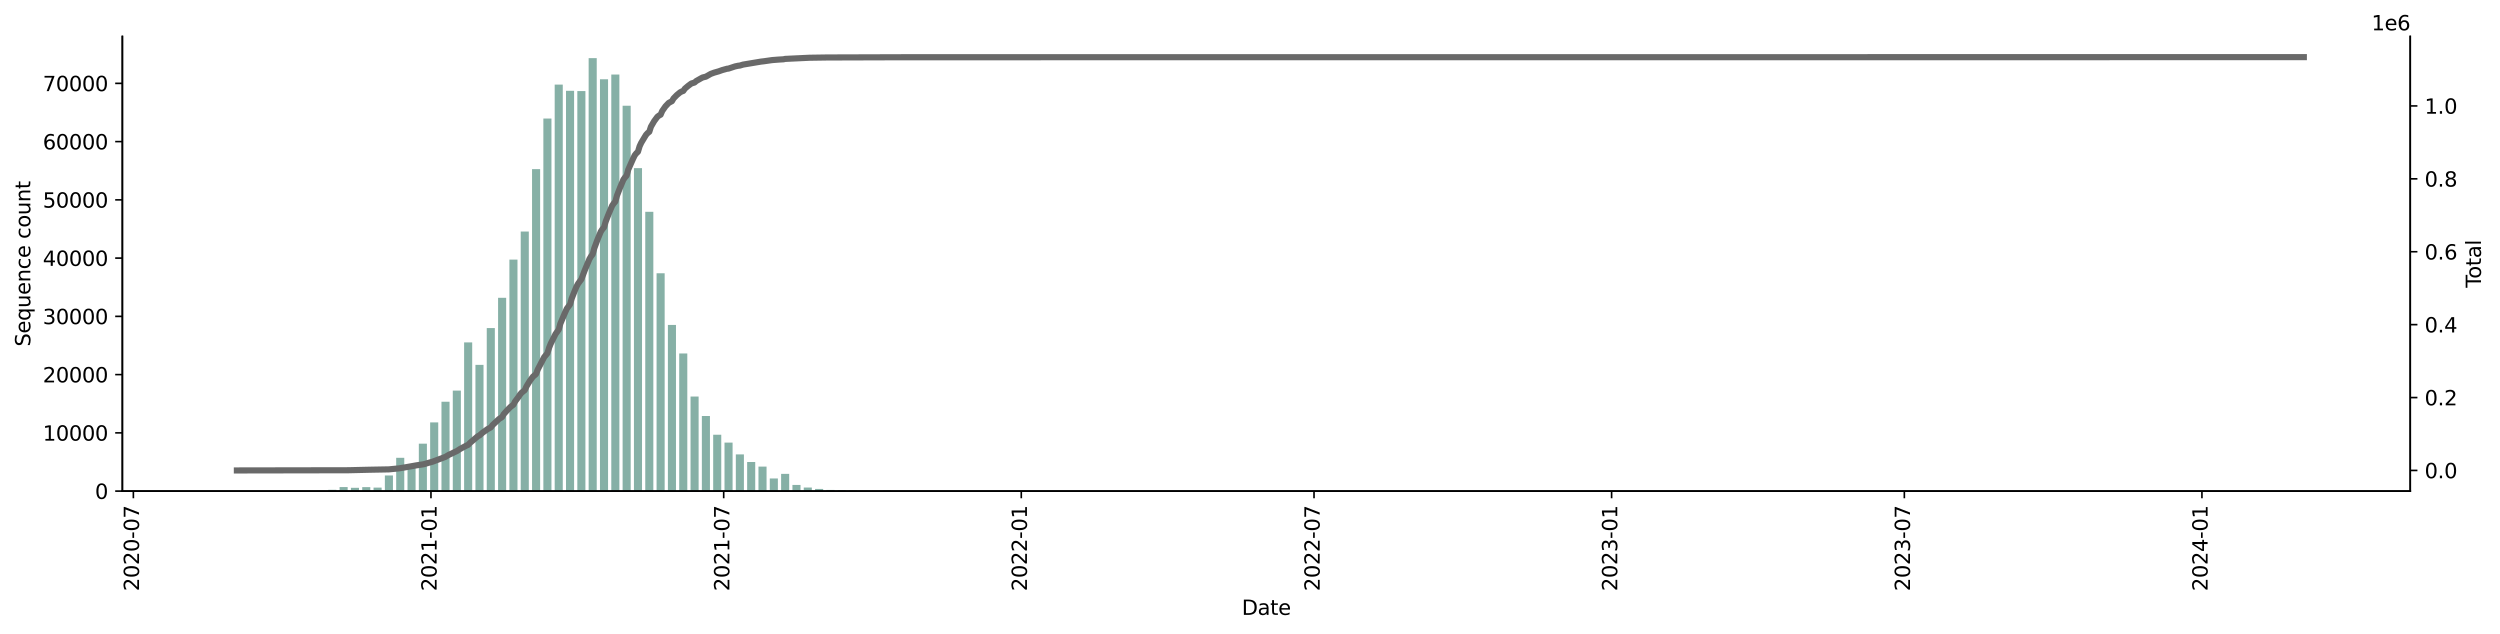 <?xml version="1.0" encoding="utf-8" standalone="no"?>
<!DOCTYPE svg PUBLIC "-//W3C//DTD SVG 1.1//EN"
  "http://www.w3.org/Graphics/SVG/1.1/DTD/svg11.dtd">
<svg xmlns:xlink="http://www.w3.org/1999/xlink" width="1219.472pt" height="309.219pt" viewBox="0 0 1219.472 309.219" xmlns="http://www.w3.org/2000/svg" version="1.1">
 <defs>
  <style type="text/css">*{stroke-linejoin: round; stroke-linecap: butt}</style>
 </defs>
 <g id="figure_1">
  <g id="patch_1">
   <path d="M 0 309.219 
L 1219.472 309.219 
L 1219.472 0 
L 0 0 
z
" style="fill: #ffffff"/>
  </g>
  <g id="axes_1">
   <g id="patch_2">
    <path d="M 59.691 239.558 
L 1175.691 239.558 
L 1175.691 17.798 
L 59.691 17.798 
z
" style="fill: #ffffff"/>
   </g>
   <g id="patch_3">
    <path d="M 110.418 239.558 
L 114.362 239.558 
L 114.362 239.553 
L 110.418 239.553 
z
" clip-path="url(#pe246633569)" style="fill: #86b0a6"/>
   </g>
   <g id="patch_4">
    <path d="M 121.463 239.558 
L 125.407 239.558 
L 125.407 239.547 
L 121.463 239.547 
z
" clip-path="url(#pe246633569)" style="fill: #86b0a6"/>
   </g>
   <g id="patch_5">
    <path d="M 126.985 239.558 
L 130.93 239.558 
L 130.93 239.524 
L 126.985 239.524 
z
" clip-path="url(#pe246633569)" style="fill: #86b0a6"/>
   </g>
   <g id="patch_6">
    <path d="M 132.508 239.558 
L 136.452 239.558 
L 136.452 239.547 
L 132.508 239.547 
z
" clip-path="url(#pe246633569)" style="fill: #86b0a6"/>
   </g>
   <g id="patch_7">
    <path d="M 138.03 239.558 
L 141.975 239.558 
L 141.975 239.547 
L 138.03 239.547 
z
" clip-path="url(#pe246633569)" style="fill: #86b0a6"/>
   </g>
   <g id="patch_8">
    <path d="M 143.552 239.558 
L 147.497 239.558 
L 147.497 239.527 
L 143.552 239.527 
z
" clip-path="url(#pe246633569)" style="fill: #86b0a6"/>
   </g>
   <g id="patch_9">
    <path d="M 149.075 239.558 
L 153.019 239.558 
L 153.019 239.459 
L 149.075 239.459 
z
" clip-path="url(#pe246633569)" style="fill: #86b0a6"/>
   </g>
   <g id="patch_10">
    <path d="M 154.597 239.558 
L 158.542 239.558 
L 158.542 239.442 
L 154.597 239.442 
z
" clip-path="url(#pe246633569)" style="fill: #86b0a6"/>
   </g>
   <g id="patch_11">
    <path d="M 160.12 239.558 
L 164.064 239.558 
L 164.064 238.916 
L 160.12 238.916 
z
" clip-path="url(#pe246633569)" style="fill: #86b0a6"/>
   </g>
   <g id="patch_12">
    <path d="M 165.642 239.558 
L 169.587 239.558 
L 169.587 237.575 
L 165.642 237.575 
z
" clip-path="url(#pe246633569)" style="fill: #86b0a6"/>
   </g>
   <g id="patch_13">
    <path d="M 171.164 239.558 
L 175.109 239.558 
L 175.109 237.959 
L 171.164 237.959 
z
" clip-path="url(#pe246633569)" style="fill: #86b0a6"/>
   </g>
   <g id="patch_14">
    <path d="M 176.687 239.558 
L 180.631 239.558 
L 180.631 237.606 
L 176.687 237.606 
z
" clip-path="url(#pe246633569)" style="fill: #86b0a6"/>
   </g>
   <g id="patch_15">
    <path d="M 182.209 239.558 
L 186.154 239.558 
L 186.154 237.839 
L 182.209 237.839 
z
" clip-path="url(#pe246633569)" style="fill: #86b0a6"/>
   </g>
   <g id="patch_16">
    <path d="M 187.732 239.558 
L 191.676 239.558 
L 191.676 231.924 
L 187.732 231.924 
z
" clip-path="url(#pe246633569)" style="fill: #86b0a6"/>
   </g>
   <g id="patch_17">
    <path d="M 193.254 239.558 
L 197.199 239.558 
L 197.199 223.297 
L 193.254 223.297 
z
" clip-path="url(#pe246633569)" style="fill: #86b0a6"/>
   </g>
   <g id="patch_18">
    <path d="M 198.776 239.558 
L 202.721 239.558 
L 202.721 226.582 
L 198.776 226.582 
z
" clip-path="url(#pe246633569)" style="fill: #86b0a6"/>
   </g>
   <g id="patch_19">
    <path d="M 204.299 239.558 
L 208.243 239.558 
L 208.243 216.415 
L 204.299 216.415 
z
" clip-path="url(#pe246633569)" style="fill: #86b0a6"/>
   </g>
   <g id="patch_20">
    <path d="M 209.821 239.558 
L 213.766 239.558 
L 213.766 206.047 
L 209.821 206.047 
z
" clip-path="url(#pe246633569)" style="fill: #86b0a6"/>
   </g>
   <g id="patch_21">
    <path d="M 215.344 239.558 
L 219.288 239.558 
L 219.288 195.963 
L 215.344 195.963 
z
" clip-path="url(#pe246633569)" style="fill: #86b0a6"/>
   </g>
   <g id="patch_22">
    <path d="M 220.866 239.558 
L 224.811 239.558 
L 224.811 190.539 
L 220.866 190.539 
z
" clip-path="url(#pe246633569)" style="fill: #86b0a6"/>
   </g>
   <g id="patch_23">
    <path d="M 226.388 239.558 
L 230.333 239.558 
L 230.333 167.021 
L 226.388 167.021 
z
" clip-path="url(#pe246633569)" style="fill: #86b0a6"/>
   </g>
   <g id="patch_24">
    <path d="M 231.911 239.558 
L 235.855 239.558 
L 235.855 177.98 
L 231.911 177.98 
z
" clip-path="url(#pe246633569)" style="fill: #86b0a6"/>
   </g>
   <g id="patch_25">
    <path d="M 237.433 239.558 
L 241.378 239.558 
L 241.378 160.028 
L 237.433 160.028 
z
" clip-path="url(#pe246633569)" style="fill: #86b0a6"/>
   </g>
   <g id="patch_26">
    <path d="M 242.956 239.558 
L 246.9 239.558 
L 246.9 145.256 
L 242.956 145.256 
z
" clip-path="url(#pe246633569)" style="fill: #86b0a6"/>
   </g>
   <g id="patch_27">
    <path d="M 248.478 239.558 
L 252.423 239.558 
L 252.423 126.625 
L 248.478 126.625 
z
" clip-path="url(#pe246633569)" style="fill: #86b0a6"/>
   </g>
   <g id="patch_28">
    <path d="M 254.001 239.558 
L 257.945 239.558 
L 257.945 112.935 
L 254.001 112.935 
z
" clip-path="url(#pe246633569)" style="fill: #86b0a6"/>
   </g>
   <g id="patch_29">
    <path d="M 259.523 239.558 
L 263.468 239.558 
L 263.468 82.487 
L 259.523 82.487 
z
" clip-path="url(#pe246633569)" style="fill: #86b0a6"/>
   </g>
   <g id="patch_30">
    <path d="M 265.045 239.558 
L 268.99 239.558 
L 268.99 57.824 
L 265.045 57.824 
z
" clip-path="url(#pe246633569)" style="fill: #86b0a6"/>
   </g>
   <g id="patch_31">
    <path d="M 270.568 239.558 
L 274.512 239.558 
L 274.512 41.281 
L 270.568 41.281 
z
" clip-path="url(#pe246633569)" style="fill: #86b0a6"/>
   </g>
   <g id="patch_32">
    <path d="M 276.09 239.558 
L 280.035 239.558 
L 280.035 44.279 
L 276.09 44.279 
z
" clip-path="url(#pe246633569)" style="fill: #86b0a6"/>
   </g>
   <g id="patch_33">
    <path d="M 281.613 239.558 
L 285.557 239.558 
L 285.557 44.415 
L 281.613 44.415 
z
" clip-path="url(#pe246633569)" style="fill: #86b0a6"/>
   </g>
   <g id="patch_34">
    <path d="M 287.135 239.558 
L 291.08 239.558 
L 291.08 28.358 
L 287.135 28.358 
z
" clip-path="url(#pe246633569)" style="fill: #86b0a6"/>
   </g>
   <g id="patch_35">
    <path d="M 292.657 239.558 
L 296.602 239.558 
L 296.602 38.67 
L 292.657 38.67 
z
" clip-path="url(#pe246633569)" style="fill: #86b0a6"/>
   </g>
   <g id="patch_36">
    <path d="M 298.18 239.558 
L 302.124 239.558 
L 302.124 36.351 
L 298.18 36.351 
z
" clip-path="url(#pe246633569)" style="fill: #86b0a6"/>
   </g>
   <g id="patch_37">
    <path d="M 303.702 239.558 
L 307.647 239.558 
L 307.647 51.59 
L 303.702 51.59 
z
" clip-path="url(#pe246633569)" style="fill: #86b0a6"/>
   </g>
   <g id="patch_38">
    <path d="M 309.225 239.558 
L 313.169 239.558 
L 313.169 82.007 
L 309.225 82.007 
z
" clip-path="url(#pe246633569)" style="fill: #86b0a6"/>
   </g>
   <g id="patch_39">
    <path d="M 314.747 239.558 
L 318.692 239.558 
L 318.692 103.3 
L 314.747 103.3 
z
" clip-path="url(#pe246633569)" style="fill: #86b0a6"/>
   </g>
   <g id="patch_40">
    <path d="M 320.269 239.558 
L 324.214 239.558 
L 324.214 133.294 
L 320.269 133.294 
z
" clip-path="url(#pe246633569)" style="fill: #86b0a6"/>
   </g>
   <g id="patch_41">
    <path d="M 325.792 239.558 
L 329.736 239.558 
L 329.736 158.491 
L 325.792 158.491 
z
" clip-path="url(#pe246633569)" style="fill: #86b0a6"/>
   </g>
   <g id="patch_42">
    <path d="M 331.314 239.558 
L 335.259 239.558 
L 335.259 172.414 
L 331.314 172.414 
z
" clip-path="url(#pe246633569)" style="fill: #86b0a6"/>
   </g>
   <g id="patch_43">
    <path d="M 336.837 239.558 
L 340.781 239.558 
L 340.781 193.44 
L 336.837 193.44 
z
" clip-path="url(#pe246633569)" style="fill: #86b0a6"/>
   </g>
   <g id="patch_44">
    <path d="M 342.359 239.558 
L 346.304 239.558 
L 346.304 202.922 
L 342.359 202.922 
z
" clip-path="url(#pe246633569)" style="fill: #86b0a6"/>
   </g>
   <g id="patch_45">
    <path d="M 347.881 239.558 
L 351.826 239.558 
L 351.826 212.071 
L 347.881 212.071 
z
" clip-path="url(#pe246633569)" style="fill: #86b0a6"/>
   </g>
   <g id="patch_46">
    <path d="M 353.404 239.558 
L 357.348 239.558 
L 357.348 215.901 
L 353.404 215.901 
z
" clip-path="url(#pe246633569)" style="fill: #86b0a6"/>
   </g>
   <g id="patch_47">
    <path d="M 358.926 239.558 
L 362.871 239.558 
L 362.871 221.641 
L 358.926 221.641 
z
" clip-path="url(#pe246633569)" style="fill: #86b0a6"/>
   </g>
   <g id="patch_48">
    <path d="M 364.449 239.558 
L 368.393 239.558 
L 368.393 225.369 
L 364.449 225.369 
z
" clip-path="url(#pe246633569)" style="fill: #86b0a6"/>
   </g>
   <g id="patch_49">
    <path d="M 369.971 239.558 
L 373.916 239.558 
L 373.916 227.61 
L 369.971 227.61 
z
" clip-path="url(#pe246633569)" style="fill: #86b0a6"/>
   </g>
   <g id="patch_50">
    <path d="M 375.494 239.558 
L 379.438 239.558 
L 379.438 233.376 
L 375.494 233.376 
z
" clip-path="url(#pe246633569)" style="fill: #86b0a6"/>
   </g>
   <g id="patch_51">
    <path d="M 381.016 239.558 
L 384.961 239.558 
L 384.961 231.159 
L 381.016 231.159 
z
" clip-path="url(#pe246633569)" style="fill: #86b0a6"/>
   </g>
   <g id="patch_52">
    <path d="M 386.538 239.558 
L 390.483 239.558 
L 390.483 236.547 
L 386.538 236.547 
z
" clip-path="url(#pe246633569)" style="fill: #86b0a6"/>
   </g>
   <g id="patch_53">
    <path d="M 392.061 239.558 
L 396.005 239.558 
L 396.005 237.82 
L 392.061 237.82 
z
" clip-path="url(#pe246633569)" style="fill: #86b0a6"/>
   </g>
   <g id="patch_54">
    <path d="M 397.583 239.558 
L 401.528 239.558 
L 401.528 238.493 
L 397.583 238.493 
z
" clip-path="url(#pe246633569)" style="fill: #86b0a6"/>
   </g>
   <g id="patch_55">
    <path d="M 403.106 239.558 
L 407.05 239.558 
L 407.05 238.97 
L 403.106 238.97 
z
" clip-path="url(#pe246633569)" style="fill: #86b0a6"/>
   </g>
   <g id="patch_56">
    <path d="M 408.628 239.558 
L 412.573 239.558 
L 412.573 239.181 
L 408.628 239.181 
z
" clip-path="url(#pe246633569)" style="fill: #86b0a6"/>
   </g>
   <g id="patch_57">
    <path d="M 414.15 239.558 
L 418.095 239.558 
L 418.095 239.325 
L 414.15 239.325 
z
" clip-path="url(#pe246633569)" style="fill: #86b0a6"/>
   </g>
   <g id="patch_58">
    <path d="M 419.673 239.558 
L 423.617 239.558 
L 423.617 239.414 
L 419.673 239.414 
z
" clip-path="url(#pe246633569)" style="fill: #86b0a6"/>
   </g>
   <g id="patch_59">
    <path d="M 425.195 239.558 
L 429.14 239.558 
L 429.14 239.408 
L 425.195 239.408 
z
" clip-path="url(#pe246633569)" style="fill: #86b0a6"/>
   </g>
   <g id="patch_60">
    <path d="M 430.718 239.558 
L 434.662 239.558 
L 434.662 239.34 
L 430.718 239.34 
z
" clip-path="url(#pe246633569)" style="fill: #86b0a6"/>
   </g>
   <g id="patch_61">
    <path d="M 436.24 239.558 
L 440.185 239.558 
L 440.185 239.47 
L 436.24 239.47 
z
" clip-path="url(#pe246633569)" style="fill: #86b0a6"/>
   </g>
   <g id="patch_62">
    <path d="M 441.762 239.558 
L 445.707 239.558 
L 445.707 239.507 
L 441.762 239.507 
z
" clip-path="url(#pe246633569)" style="fill: #86b0a6"/>
   </g>
   <g id="patch_63">
    <path d="M 447.285 239.558 
L 451.229 239.558 
L 451.229 239.536 
L 447.285 239.536 
z
" clip-path="url(#pe246633569)" style="fill: #86b0a6"/>
   </g>
   <g id="patch_64">
    <path d="M 452.807 239.558 
L 456.752 239.558 
L 456.752 239.51 
L 452.807 239.51 
z
" clip-path="url(#pe246633569)" style="fill: #86b0a6"/>
   </g>
   <g id="patch_65">
    <path d="M 458.33 239.558 
L 462.274 239.558 
L 462.274 239.536 
L 458.33 239.536 
z
" clip-path="url(#pe246633569)" style="fill: #86b0a6"/>
   </g>
   <g id="patch_66">
    <path d="M 463.852 239.558 
L 467.797 239.558 
L 467.797 239.522 
L 463.852 239.522 
z
" clip-path="url(#pe246633569)" style="fill: #86b0a6"/>
   </g>
   <g id="patch_67">
    <path d="M 469.374 239.558 
L 473.319 239.558 
L 473.319 239.487 
L 469.374 239.487 
z
" clip-path="url(#pe246633569)" style="fill: #86b0a6"/>
   </g>
   <g id="patch_68">
    <path d="M 474.897 239.558 
L 478.841 239.558 
L 478.841 239.522 
L 474.897 239.522 
z
" clip-path="url(#pe246633569)" style="fill: #86b0a6"/>
   </g>
   <g id="patch_69">
    <path d="M 480.419 239.558 
L 484.364 239.558 
L 484.364 239.513 
L 480.419 239.513 
z
" clip-path="url(#pe246633569)" style="fill: #86b0a6"/>
   </g>
   <g id="patch_70">
    <path d="M 485.942 239.558 
L 489.886 239.558 
L 489.886 239.533 
L 485.942 239.533 
z
" clip-path="url(#pe246633569)" style="fill: #86b0a6"/>
   </g>
   <g id="patch_71">
    <path d="M 491.464 239.558 
L 495.409 239.558 
L 495.409 239.55 
L 491.464 239.55 
z
" clip-path="url(#pe246633569)" style="fill: #86b0a6"/>
   </g>
   <g id="patch_72">
    <path d="M 496.987 239.558 
L 500.931 239.558 
L 500.931 239.544 
L 496.987 239.544 
z
" clip-path="url(#pe246633569)" style="fill: #86b0a6"/>
   </g>
   <g id="patch_73">
    <path d="M 502.509 239.558 
L 506.454 239.558 
L 506.454 239.55 
L 502.509 239.55 
z
" clip-path="url(#pe246633569)" style="fill: #86b0a6"/>
   </g>
   <g id="patch_74">
    <path d="M 508.031 239.558 
L 511.976 239.558 
L 511.976 239.553 
L 508.031 239.553 
z
" clip-path="url(#pe246633569)" style="fill: #86b0a6"/>
   </g>
   <g id="patch_75">
    <path d="M 513.554 239.558 
L 517.498 239.558 
L 517.498 239.553 
L 513.554 239.553 
z
" clip-path="url(#pe246633569)" style="fill: #86b0a6"/>
   </g>
   <g id="patch_76">
    <path d="M 519.076 239.558 
L 523.021 239.558 
L 523.021 239.547 
L 519.076 239.547 
z
" clip-path="url(#pe246633569)" style="fill: #86b0a6"/>
   </g>
   <g id="patch_77">
    <path d="M 524.599 239.558 
L 528.543 239.558 
L 528.543 239.544 
L 524.599 239.544 
z
" clip-path="url(#pe246633569)" style="fill: #86b0a6"/>
   </g>
   <g id="patch_78">
    <path d="M 530.121 239.558 
L 534.066 239.558 
L 534.066 239.553 
L 530.121 239.553 
z
" clip-path="url(#pe246633569)" style="fill: #86b0a6"/>
   </g>
   <g id="patch_79">
    <path d="M 535.643 239.558 
L 539.588 239.558 
L 539.588 239.553 
L 535.643 239.553 
z
" clip-path="url(#pe246633569)" style="fill: #86b0a6"/>
   </g>
   <g id="patch_80">
    <path d="M 541.166 239.558 
L 545.11 239.558 
L 545.11 239.556 
L 541.166 239.556 
z
" clip-path="url(#pe246633569)" style="fill: #86b0a6"/>
   </g>
   <g id="patch_81">
    <path d="M 546.688 239.558 
L 550.633 239.558 
L 550.633 239.55 
L 546.688 239.55 
z
" clip-path="url(#pe246633569)" style="fill: #86b0a6"/>
   </g>
   <g id="patch_82">
    <path d="M 552.211 239.558 
L 556.155 239.558 
L 556.155 239.556 
L 552.211 239.556 
z
" clip-path="url(#pe246633569)" style="fill: #86b0a6"/>
   </g>
   <g id="patch_83">
    <path d="M 557.733 239.558 
L 561.678 239.558 
L 561.678 239.55 
L 557.733 239.55 
z
" clip-path="url(#pe246633569)" style="fill: #86b0a6"/>
   </g>
   <g id="patch_84">
    <path d="M 563.255 239.558 
L 567.2 239.558 
L 567.2 239.556 
L 563.255 239.556 
z
" clip-path="url(#pe246633569)" style="fill: #86b0a6"/>
   </g>
   <g id="patch_85">
    <path d="M 585.345 239.558 
L 589.29 239.558 
L 589.29 239.556 
L 585.345 239.556 
z
" clip-path="url(#pe246633569)" style="fill: #86b0a6"/>
   </g>
   <g id="patch_86">
    <path d="M 590.867 239.558 
L 594.812 239.558 
L 594.812 239.556 
L 590.867 239.556 
z
" clip-path="url(#pe246633569)" style="fill: #86b0a6"/>
   </g>
   <g id="patch_87">
    <path d="M 596.39 239.558 
L 600.334 239.558 
L 600.334 239.556 
L 596.39 239.556 
z
" clip-path="url(#pe246633569)" style="fill: #86b0a6"/>
   </g>
   <g id="patch_88">
    <path d="M 601.912 239.558 
L 605.857 239.558 
L 605.857 239.544 
L 601.912 239.544 
z
" clip-path="url(#pe246633569)" style="fill: #86b0a6"/>
   </g>
   <g id="patch_89">
    <path d="M 607.435 239.558 
L 611.379 239.558 
L 611.379 239.541 
L 607.435 239.541 
z
" clip-path="url(#pe246633569)" style="fill: #86b0a6"/>
   </g>
   <g id="patch_90">
    <path d="M 618.48 239.558 
L 622.424 239.558 
L 622.424 239.556 
L 618.48 239.556 
z
" clip-path="url(#pe246633569)" style="fill: #86b0a6"/>
   </g>
   <g id="patch_91">
    <path d="M 624.002 239.558 
L 627.947 239.558 
L 627.947 239.556 
L 624.002 239.556 
z
" clip-path="url(#pe246633569)" style="fill: #86b0a6"/>
   </g>
   <g id="patch_92">
    <path d="M 657.136 239.558 
L 661.081 239.558 
L 661.081 239.556 
L 657.136 239.556 
z
" clip-path="url(#pe246633569)" style="fill: #86b0a6"/>
   </g>
   <g id="patch_93">
    <path d="M 695.793 239.558 
L 699.738 239.558 
L 699.738 239.556 
L 695.793 239.556 
z
" clip-path="url(#pe246633569)" style="fill: #86b0a6"/>
   </g>
   <g id="patch_94">
    <path d="M 751.017 239.558 
L 754.962 239.558 
L 754.962 239.556 
L 751.017 239.556 
z
" clip-path="url(#pe246633569)" style="fill: #86b0a6"/>
   </g>
   <g id="patch_95">
    <path d="M 767.585 239.558 
L 771.529 239.558 
L 771.529 239.479 
L 767.585 239.479 
z
" clip-path="url(#pe246633569)" style="fill: #86b0a6"/>
   </g>
   <g id="patch_96">
    <path d="M 1010.571 239.558 
L 1014.515 239.558 
L 1014.515 239.556 
L 1010.571 239.556 
z
" clip-path="url(#pe246633569)" style="fill: #86b0a6"/>
   </g>
   <g id="patch_97">
    <path d="M 1021.615 239.558 
L 1025.56 239.558 
L 1025.56 239.556 
L 1021.615 239.556 
z
" clip-path="url(#pe246633569)" style="fill: #86b0a6"/>
   </g>
   <g id="patch_98">
    <path d="M 1076.84 239.558 
L 1080.784 239.558 
L 1080.784 239.556 
L 1076.84 239.556 
z
" clip-path="url(#pe246633569)" style="fill: #86b0a6"/>
   </g>
   <g id="patch_99">
    <path d="M 1109.974 239.558 
L 1113.919 239.558 
L 1113.919 239.556 
L 1109.974 239.556 
z
" clip-path="url(#pe246633569)" style="fill: #86b0a6"/>
   </g>
   <g id="patch_100">
    <path d="M 1121.019 239.558 
L 1124.963 239.558 
L 1124.963 239.556 
L 1121.019 239.556 
z
" clip-path="url(#pe246633569)" style="fill: #86b0a6"/>
   </g>
   <g id="matplotlib.axis_1">
    <g id="xtick_1">
     <g id="line2d_1">
      <defs>
       <path id="m6fcce79b82" d="M 0 0 
L 0 3.5 
" style="stroke: #000000; stroke-width: 0.8"/>
      </defs>
      <g>
       <use xlink:href="#m6fcce79b82" x="65.055" y="239.558" style="stroke: #000000; stroke-width: 0.8"/>
      </g>
     </g>
     <g id="text_1">
      <!-- 2020-07 -->
      <g transform="translate(67.815 288.341)rotate(-90)scale(0.1 -0.1)">
       <defs>
        <path id="DejaVuSans-32" d="M 1228 531 
L 3431 531 
L 3431 0 
L 469 0 
L 469 531 
Q 828 903 1448 1529 
Q 2069 2156 2228 2338 
Q 2531 2678 2651 2914 
Q 2772 3150 2772 3378 
Q 2772 3750 2511 3984 
Q 2250 4219 1831 4219 
Q 1534 4219 1204 4116 
Q 875 4013 500 3803 
L 500 4441 
Q 881 4594 1212 4672 
Q 1544 4750 1819 4750 
Q 2544 4750 2975 4387 
Q 3406 4025 3406 3419 
Q 3406 3131 3298 2873 
Q 3191 2616 2906 2266 
Q 2828 2175 2409 1742 
Q 1991 1309 1228 531 
z
" transform="scale(0.016)"/>
        <path id="DejaVuSans-30" d="M 2034 4250 
Q 1547 4250 1301 3770 
Q 1056 3291 1056 2328 
Q 1056 1369 1301 889 
Q 1547 409 2034 409 
Q 2525 409 2770 889 
Q 3016 1369 3016 2328 
Q 3016 3291 2770 3770 
Q 2525 4250 2034 4250 
z
M 2034 4750 
Q 2819 4750 3233 4129 
Q 3647 3509 3647 2328 
Q 3647 1150 3233 529 
Q 2819 -91 2034 -91 
Q 1250 -91 836 529 
Q 422 1150 422 2328 
Q 422 3509 836 4129 
Q 1250 4750 2034 4750 
z
" transform="scale(0.016)"/>
        <path id="DejaVuSans-2d" d="M 313 2009 
L 1997 2009 
L 1997 1497 
L 313 1497 
L 313 2009 
z
" transform="scale(0.016)"/>
        <path id="DejaVuSans-37" d="M 525 4666 
L 3525 4666 
L 3525 4397 
L 1831 0 
L 1172 0 
L 2766 4134 
L 525 4134 
L 525 4666 
z
" transform="scale(0.016)"/>
       </defs>
       <use xlink:href="#DejaVuSans-32"/>
       <use xlink:href="#DejaVuSans-30" x="63.623"/>
       <use xlink:href="#DejaVuSans-32" x="127.246"/>
       <use xlink:href="#DejaVuSans-30" x="190.869"/>
       <use xlink:href="#DejaVuSans-2d" x="254.492"/>
       <use xlink:href="#DejaVuSans-30" x="290.576"/>
       <use xlink:href="#DejaVuSans-37" x="354.199"/>
      </g>
     </g>
    </g>
    <g id="xtick_2">
     <g id="line2d_2">
      <g>
       <use xlink:href="#m6fcce79b82" x="210.216" y="239.558" style="stroke: #000000; stroke-width: 0.8"/>
      </g>
     </g>
     <g id="text_2">
      <!-- 2021-01 -->
      <g transform="translate(212.975 288.341)rotate(-90)scale(0.1 -0.1)">
       <defs>
        <path id="DejaVuSans-31" d="M 794 531 
L 1825 531 
L 1825 4091 
L 703 3866 
L 703 4441 
L 1819 4666 
L 2450 4666 
L 2450 531 
L 3481 531 
L 3481 0 
L 794 0 
L 794 531 
z
" transform="scale(0.016)"/>
       </defs>
       <use xlink:href="#DejaVuSans-32"/>
       <use xlink:href="#DejaVuSans-30" x="63.623"/>
       <use xlink:href="#DejaVuSans-32" x="127.246"/>
       <use xlink:href="#DejaVuSans-31" x="190.869"/>
       <use xlink:href="#DejaVuSans-2d" x="254.492"/>
       <use xlink:href="#DejaVuSans-30" x="290.576"/>
       <use xlink:href="#DejaVuSans-31" x="354.199"/>
      </g>
     </g>
    </g>
    <g id="xtick_3">
     <g id="line2d_3">
      <g>
       <use xlink:href="#m6fcce79b82" x="353.009" y="239.558" style="stroke: #000000; stroke-width: 0.8"/>
      </g>
     </g>
     <g id="text_3">
      <!-- 2021-07 -->
      <g transform="translate(355.769 288.341)rotate(-90)scale(0.1 -0.1)">
       <use xlink:href="#DejaVuSans-32"/>
       <use xlink:href="#DejaVuSans-30" x="63.623"/>
       <use xlink:href="#DejaVuSans-32" x="127.246"/>
       <use xlink:href="#DejaVuSans-31" x="190.869"/>
       <use xlink:href="#DejaVuSans-2d" x="254.492"/>
       <use xlink:href="#DejaVuSans-30" x="290.576"/>
       <use xlink:href="#DejaVuSans-37" x="354.199"/>
      </g>
     </g>
    </g>
    <g id="xtick_4">
     <g id="line2d_4">
      <g>
       <use xlink:href="#m6fcce79b82" x="498.17" y="239.558" style="stroke: #000000; stroke-width: 0.8"/>
      </g>
     </g>
     <g id="text_4">
      <!-- 2022-01 -->
      <g transform="translate(500.929 288.341)rotate(-90)scale(0.1 -0.1)">
       <use xlink:href="#DejaVuSans-32"/>
       <use xlink:href="#DejaVuSans-30" x="63.623"/>
       <use xlink:href="#DejaVuSans-32" x="127.246"/>
       <use xlink:href="#DejaVuSans-32" x="190.869"/>
       <use xlink:href="#DejaVuSans-2d" x="254.492"/>
       <use xlink:href="#DejaVuSans-30" x="290.576"/>
       <use xlink:href="#DejaVuSans-31" x="354.199"/>
      </g>
     </g>
    </g>
    <g id="xtick_5">
     <g id="line2d_5">
      <g>
       <use xlink:href="#m6fcce79b82" x="640.964" y="239.558" style="stroke: #000000; stroke-width: 0.8"/>
      </g>
     </g>
     <g id="text_5">
      <!-- 2022-07 -->
      <g transform="translate(643.723 288.341)rotate(-90)scale(0.1 -0.1)">
       <use xlink:href="#DejaVuSans-32"/>
       <use xlink:href="#DejaVuSans-30" x="63.623"/>
       <use xlink:href="#DejaVuSans-32" x="127.246"/>
       <use xlink:href="#DejaVuSans-32" x="190.869"/>
       <use xlink:href="#DejaVuSans-2d" x="254.492"/>
       <use xlink:href="#DejaVuSans-30" x="290.576"/>
       <use xlink:href="#DejaVuSans-37" x="354.199"/>
      </g>
     </g>
    </g>
    <g id="xtick_6">
     <g id="line2d_6">
      <g>
       <use xlink:href="#m6fcce79b82" x="786.124" y="239.558" style="stroke: #000000; stroke-width: 0.8"/>
      </g>
     </g>
     <g id="text_6">
      <!-- 2023-01 -->
      <g transform="translate(788.883 288.341)rotate(-90)scale(0.1 -0.1)">
       <defs>
        <path id="DejaVuSans-33" d="M 2597 2516 
Q 3050 2419 3304 2112 
Q 3559 1806 3559 1356 
Q 3559 666 3084 287 
Q 2609 -91 1734 -91 
Q 1441 -91 1130 -33 
Q 819 25 488 141 
L 488 750 
Q 750 597 1062 519 
Q 1375 441 1716 441 
Q 2309 441 2620 675 
Q 2931 909 2931 1356 
Q 2931 1769 2642 2001 
Q 2353 2234 1838 2234 
L 1294 2234 
L 1294 2753 
L 1863 2753 
Q 2328 2753 2575 2939 
Q 2822 3125 2822 3475 
Q 2822 3834 2567 4026 
Q 2313 4219 1838 4219 
Q 1578 4219 1281 4162 
Q 984 4106 628 3988 
L 628 4550 
Q 988 4650 1302 4700 
Q 1616 4750 1894 4750 
Q 2613 4750 3031 4423 
Q 3450 4097 3450 3541 
Q 3450 3153 3228 2886 
Q 3006 2619 2597 2516 
z
" transform="scale(0.016)"/>
       </defs>
       <use xlink:href="#DejaVuSans-32"/>
       <use xlink:href="#DejaVuSans-30" x="63.623"/>
       <use xlink:href="#DejaVuSans-32" x="127.246"/>
       <use xlink:href="#DejaVuSans-33" x="190.869"/>
       <use xlink:href="#DejaVuSans-2d" x="254.492"/>
       <use xlink:href="#DejaVuSans-30" x="290.576"/>
       <use xlink:href="#DejaVuSans-31" x="354.199"/>
      </g>
     </g>
    </g>
    <g id="xtick_7">
     <g id="line2d_7">
      <g>
       <use xlink:href="#m6fcce79b82" x="928.918" y="239.558" style="stroke: #000000; stroke-width: 0.8"/>
      </g>
     </g>
     <g id="text_7">
      <!-- 2023-07 -->
      <g transform="translate(931.677 288.341)rotate(-90)scale(0.1 -0.1)">
       <use xlink:href="#DejaVuSans-32"/>
       <use xlink:href="#DejaVuSans-30" x="63.623"/>
       <use xlink:href="#DejaVuSans-32" x="127.246"/>
       <use xlink:href="#DejaVuSans-33" x="190.869"/>
       <use xlink:href="#DejaVuSans-2d" x="254.492"/>
       <use xlink:href="#DejaVuSans-30" x="290.576"/>
       <use xlink:href="#DejaVuSans-37" x="354.199"/>
      </g>
     </g>
    </g>
    <g id="xtick_8">
     <g id="line2d_8">
      <g>
       <use xlink:href="#m6fcce79b82" x="1074.078" y="239.558" style="stroke: #000000; stroke-width: 0.8"/>
      </g>
     </g>
     <g id="text_8">
      <!-- 2024-01 -->
      <g transform="translate(1076.838 288.341)rotate(-90)scale(0.1 -0.1)">
       <defs>
        <path id="DejaVuSans-34" d="M 2419 4116 
L 825 1625 
L 2419 1625 
L 2419 4116 
z
M 2253 4666 
L 3047 4666 
L 3047 1625 
L 3713 1625 
L 3713 1100 
L 3047 1100 
L 3047 0 
L 2419 0 
L 2419 1100 
L 313 1100 
L 313 1709 
L 2253 4666 
z
" transform="scale(0.016)"/>
       </defs>
       <use xlink:href="#DejaVuSans-32"/>
       <use xlink:href="#DejaVuSans-30" x="63.623"/>
       <use xlink:href="#DejaVuSans-32" x="127.246"/>
       <use xlink:href="#DejaVuSans-34" x="190.869"/>
       <use xlink:href="#DejaVuSans-2d" x="254.492"/>
       <use xlink:href="#DejaVuSans-30" x="290.576"/>
       <use xlink:href="#DejaVuSans-31" x="354.199"/>
      </g>
     </g>
    </g>
    <g id="text_9">
     <!-- Date -->
     <g transform="translate(605.74 299.94)scale(0.1 -0.1)">
      <defs>
       <path id="DejaVuSans-44" d="M 1259 4147 
L 1259 519 
L 2022 519 
Q 2988 519 3436 956 
Q 3884 1394 3884 2338 
Q 3884 3275 3436 3711 
Q 2988 4147 2022 4147 
L 1259 4147 
z
M 628 4666 
L 1925 4666 
Q 3281 4666 3915 4102 
Q 4550 3538 4550 2338 
Q 4550 1131 3912 565 
Q 3275 0 1925 0 
L 628 0 
L 628 4666 
z
" transform="scale(0.016)"/>
       <path id="DejaVuSans-61" d="M 2194 1759 
Q 1497 1759 1228 1600 
Q 959 1441 959 1056 
Q 959 750 1161 570 
Q 1363 391 1709 391 
Q 2188 391 2477 730 
Q 2766 1069 2766 1631 
L 2766 1759 
L 2194 1759 
z
M 3341 1997 
L 3341 0 
L 2766 0 
L 2766 531 
Q 2569 213 2275 61 
Q 1981 -91 1556 -91 
Q 1019 -91 701 211 
Q 384 513 384 1019 
Q 384 1609 779 1909 
Q 1175 2209 1959 2209 
L 2766 2209 
L 2766 2266 
Q 2766 2663 2505 2880 
Q 2244 3097 1772 3097 
Q 1472 3097 1187 3025 
Q 903 2953 641 2809 
L 641 3341 
Q 956 3463 1253 3523 
Q 1550 3584 1831 3584 
Q 2591 3584 2966 3190 
Q 3341 2797 3341 1997 
z
" transform="scale(0.016)"/>
       <path id="DejaVuSans-74" d="M 1172 4494 
L 1172 3500 
L 2356 3500 
L 2356 3053 
L 1172 3053 
L 1172 1153 
Q 1172 725 1289 603 
Q 1406 481 1766 481 
L 2356 481 
L 2356 0 
L 1766 0 
Q 1100 0 847 248 
Q 594 497 594 1153 
L 594 3053 
L 172 3053 
L 172 3500 
L 594 3500 
L 594 4494 
L 1172 4494 
z
" transform="scale(0.016)"/>
       <path id="DejaVuSans-65" d="M 3597 1894 
L 3597 1613 
L 953 1613 
Q 991 1019 1311 708 
Q 1631 397 2203 397 
Q 2534 397 2845 478 
Q 3156 559 3463 722 
L 3463 178 
Q 3153 47 2828 -22 
Q 2503 -91 2169 -91 
Q 1331 -91 842 396 
Q 353 884 353 1716 
Q 353 2575 817 3079 
Q 1281 3584 2069 3584 
Q 2775 3584 3186 3129 
Q 3597 2675 3597 1894 
z
M 3022 2063 
Q 3016 2534 2758 2815 
Q 2500 3097 2075 3097 
Q 1594 3097 1305 2825 
Q 1016 2553 972 2059 
L 3022 2063 
z
" transform="scale(0.016)"/>
      </defs>
      <use xlink:href="#DejaVuSans-44"/>
      <use xlink:href="#DejaVuSans-61" x="77.002"/>
      <use xlink:href="#DejaVuSans-74" x="138.281"/>
      <use xlink:href="#DejaVuSans-65" x="177.49"/>
     </g>
    </g>
   </g>
   <g id="matplotlib.axis_2">
    <g id="ytick_1">
     <g id="line2d_9">
      <defs>
       <path id="mc8581e1d56" d="M 0 0 
L -3.5 0 
" style="stroke: #000000; stroke-width: 0.8"/>
      </defs>
      <g>
       <use xlink:href="#mc8581e1d56" x="59.691" y="239.558" style="stroke: #000000; stroke-width: 0.8"/>
      </g>
     </g>
     <g id="text_10">
      <!-- 0 -->
      <g transform="translate(46.328 243.358)scale(0.1 -0.1)">
       <use xlink:href="#DejaVuSans-30"/>
      </g>
     </g>
    </g>
    <g id="ytick_2">
     <g id="line2d_10">
      <g>
       <use xlink:href="#mc8581e1d56" x="59.691" y="211.145" style="stroke: #000000; stroke-width: 0.8"/>
      </g>
     </g>
     <g id="text_11">
      <!-- 10000 -->
      <g transform="translate(20.878 214.944)scale(0.1 -0.1)">
       <use xlink:href="#DejaVuSans-31"/>
       <use xlink:href="#DejaVuSans-30" x="63.623"/>
       <use xlink:href="#DejaVuSans-30" x="127.246"/>
       <use xlink:href="#DejaVuSans-30" x="190.869"/>
       <use xlink:href="#DejaVuSans-30" x="254.492"/>
      </g>
     </g>
    </g>
    <g id="ytick_3">
     <g id="line2d_11">
      <g>
       <use xlink:href="#mc8581e1d56" x="59.691" y="182.731" style="stroke: #000000; stroke-width: 0.8"/>
      </g>
     </g>
     <g id="text_12">
      <!-- 20000 -->
      <g transform="translate(20.878 186.53)scale(0.1 -0.1)">
       <use xlink:href="#DejaVuSans-32"/>
       <use xlink:href="#DejaVuSans-30" x="63.623"/>
       <use xlink:href="#DejaVuSans-30" x="127.246"/>
       <use xlink:href="#DejaVuSans-30" x="190.869"/>
       <use xlink:href="#DejaVuSans-30" x="254.492"/>
      </g>
     </g>
    </g>
    <g id="ytick_4">
     <g id="line2d_12">
      <g>
       <use xlink:href="#mc8581e1d56" x="59.691" y="154.317" style="stroke: #000000; stroke-width: 0.8"/>
      </g>
     </g>
     <g id="text_13">
      <!-- 30000 -->
      <g transform="translate(20.878 158.116)scale(0.1 -0.1)">
       <use xlink:href="#DejaVuSans-33"/>
       <use xlink:href="#DejaVuSans-30" x="63.623"/>
       <use xlink:href="#DejaVuSans-30" x="127.246"/>
       <use xlink:href="#DejaVuSans-30" x="190.869"/>
       <use xlink:href="#DejaVuSans-30" x="254.492"/>
      </g>
     </g>
    </g>
    <g id="ytick_5">
     <g id="line2d_13">
      <g>
       <use xlink:href="#mc8581e1d56" x="59.691" y="125.903" style="stroke: #000000; stroke-width: 0.8"/>
      </g>
     </g>
     <g id="text_14">
      <!-- 40000 -->
      <g transform="translate(20.878 129.702)scale(0.1 -0.1)">
       <use xlink:href="#DejaVuSans-34"/>
       <use xlink:href="#DejaVuSans-30" x="63.623"/>
       <use xlink:href="#DejaVuSans-30" x="127.246"/>
       <use xlink:href="#DejaVuSans-30" x="190.869"/>
       <use xlink:href="#DejaVuSans-30" x="254.492"/>
      </g>
     </g>
    </g>
    <g id="ytick_6">
     <g id="line2d_14">
      <g>
       <use xlink:href="#mc8581e1d56" x="59.691" y="97.489" style="stroke: #000000; stroke-width: 0.8"/>
      </g>
     </g>
     <g id="text_15">
      <!-- 50000 -->
      <g transform="translate(20.878 101.289)scale(0.1 -0.1)">
       <defs>
        <path id="DejaVuSans-35" d="M 691 4666 
L 3169 4666 
L 3169 4134 
L 1269 4134 
L 1269 2991 
Q 1406 3038 1543 3061 
Q 1681 3084 1819 3084 
Q 2600 3084 3056 2656 
Q 3513 2228 3513 1497 
Q 3513 744 3044 326 
Q 2575 -91 1722 -91 
Q 1428 -91 1123 -41 
Q 819 9 494 109 
L 494 744 
Q 775 591 1075 516 
Q 1375 441 1709 441 
Q 2250 441 2565 725 
Q 2881 1009 2881 1497 
Q 2881 1984 2565 2268 
Q 2250 2553 1709 2553 
Q 1456 2553 1204 2497 
Q 953 2441 691 2322 
L 691 4666 
z
" transform="scale(0.016)"/>
       </defs>
       <use xlink:href="#DejaVuSans-35"/>
       <use xlink:href="#DejaVuSans-30" x="63.623"/>
       <use xlink:href="#DejaVuSans-30" x="127.246"/>
       <use xlink:href="#DejaVuSans-30" x="190.869"/>
       <use xlink:href="#DejaVuSans-30" x="254.492"/>
      </g>
     </g>
    </g>
    <g id="ytick_7">
     <g id="line2d_15">
      <g>
       <use xlink:href="#mc8581e1d56" x="59.691" y="69.075" style="stroke: #000000; stroke-width: 0.8"/>
      </g>
     </g>
     <g id="text_16">
      <!-- 60000 -->
      <g transform="translate(20.878 72.875)scale(0.1 -0.1)">
       <defs>
        <path id="DejaVuSans-36" d="M 2113 2584 
Q 1688 2584 1439 2293 
Q 1191 2003 1191 1497 
Q 1191 994 1439 701 
Q 1688 409 2113 409 
Q 2538 409 2786 701 
Q 3034 994 3034 1497 
Q 3034 2003 2786 2293 
Q 2538 2584 2113 2584 
z
M 3366 4563 
L 3366 3988 
Q 3128 4100 2886 4159 
Q 2644 4219 2406 4219 
Q 1781 4219 1451 3797 
Q 1122 3375 1075 2522 
Q 1259 2794 1537 2939 
Q 1816 3084 2150 3084 
Q 2853 3084 3261 2657 
Q 3669 2231 3669 1497 
Q 3669 778 3244 343 
Q 2819 -91 2113 -91 
Q 1303 -91 875 529 
Q 447 1150 447 2328 
Q 447 3434 972 4092 
Q 1497 4750 2381 4750 
Q 2619 4750 2861 4703 
Q 3103 4656 3366 4563 
z
" transform="scale(0.016)"/>
       </defs>
       <use xlink:href="#DejaVuSans-36"/>
       <use xlink:href="#DejaVuSans-30" x="63.623"/>
       <use xlink:href="#DejaVuSans-30" x="127.246"/>
       <use xlink:href="#DejaVuSans-30" x="190.869"/>
       <use xlink:href="#DejaVuSans-30" x="254.492"/>
      </g>
     </g>
    </g>
    <g id="ytick_8">
     <g id="line2d_16">
      <g>
       <use xlink:href="#mc8581e1d56" x="59.691" y="40.662" style="stroke: #000000; stroke-width: 0.8"/>
      </g>
     </g>
     <g id="text_17">
      <!-- 70000 -->
      <g transform="translate(20.878 44.461)scale(0.1 -0.1)">
       <use xlink:href="#DejaVuSans-37"/>
       <use xlink:href="#DejaVuSans-30" x="63.623"/>
       <use xlink:href="#DejaVuSans-30" x="127.246"/>
       <use xlink:href="#DejaVuSans-30" x="190.869"/>
       <use xlink:href="#DejaVuSans-30" x="254.492"/>
      </g>
     </g>
    </g>
    <g id="text_18">
     <!-- Sequence count -->
     <g transform="translate(14.798 169.039)rotate(-90)scale(0.1 -0.1)">
      <defs>
       <path id="DejaVuSans-53" d="M 3425 4513 
L 3425 3897 
Q 3066 4069 2747 4153 
Q 2428 4238 2131 4238 
Q 1616 4238 1336 4038 
Q 1056 3838 1056 3469 
Q 1056 3159 1242 3001 
Q 1428 2844 1947 2747 
L 2328 2669 
Q 3034 2534 3370 2195 
Q 3706 1856 3706 1288 
Q 3706 609 3251 259 
Q 2797 -91 1919 -91 
Q 1588 -91 1214 -16 
Q 841 59 441 206 
L 441 856 
Q 825 641 1194 531 
Q 1563 422 1919 422 
Q 2459 422 2753 634 
Q 3047 847 3047 1241 
Q 3047 1584 2836 1778 
Q 2625 1972 2144 2069 
L 1759 2144 
Q 1053 2284 737 2584 
Q 422 2884 422 3419 
Q 422 4038 858 4394 
Q 1294 4750 2059 4750 
Q 2388 4750 2728 4690 
Q 3069 4631 3425 4513 
z
" transform="scale(0.016)"/>
       <path id="DejaVuSans-71" d="M 947 1747 
Q 947 1113 1208 752 
Q 1469 391 1925 391 
Q 2381 391 2643 752 
Q 2906 1113 2906 1747 
Q 2906 2381 2643 2742 
Q 2381 3103 1925 3103 
Q 1469 3103 1208 2742 
Q 947 2381 947 1747 
z
M 2906 525 
Q 2725 213 2448 61 
Q 2172 -91 1784 -91 
Q 1150 -91 751 415 
Q 353 922 353 1747 
Q 353 2572 751 3078 
Q 1150 3584 1784 3584 
Q 2172 3584 2448 3432 
Q 2725 3281 2906 2969 
L 2906 3500 
L 3481 3500 
L 3481 -1331 
L 2906 -1331 
L 2906 525 
z
" transform="scale(0.016)"/>
       <path id="DejaVuSans-75" d="M 544 1381 
L 544 3500 
L 1119 3500 
L 1119 1403 
Q 1119 906 1312 657 
Q 1506 409 1894 409 
Q 2359 409 2629 706 
Q 2900 1003 2900 1516 
L 2900 3500 
L 3475 3500 
L 3475 0 
L 2900 0 
L 2900 538 
Q 2691 219 2414 64 
Q 2138 -91 1772 -91 
Q 1169 -91 856 284 
Q 544 659 544 1381 
z
M 1991 3584 
L 1991 3584 
z
" transform="scale(0.016)"/>
       <path id="DejaVuSans-6e" d="M 3513 2113 
L 3513 0 
L 2938 0 
L 2938 2094 
Q 2938 2591 2744 2837 
Q 2550 3084 2163 3084 
Q 1697 3084 1428 2787 
Q 1159 2491 1159 1978 
L 1159 0 
L 581 0 
L 581 3500 
L 1159 3500 
L 1159 2956 
Q 1366 3272 1645 3428 
Q 1925 3584 2291 3584 
Q 2894 3584 3203 3211 
Q 3513 2838 3513 2113 
z
" transform="scale(0.016)"/>
       <path id="DejaVuSans-63" d="M 3122 3366 
L 3122 2828 
Q 2878 2963 2633 3030 
Q 2388 3097 2138 3097 
Q 1578 3097 1268 2742 
Q 959 2388 959 1747 
Q 959 1106 1268 751 
Q 1578 397 2138 397 
Q 2388 397 2633 464 
Q 2878 531 3122 666 
L 3122 134 
Q 2881 22 2623 -34 
Q 2366 -91 2075 -91 
Q 1284 -91 818 406 
Q 353 903 353 1747 
Q 353 2603 823 3093 
Q 1294 3584 2113 3584 
Q 2378 3584 2631 3529 
Q 2884 3475 3122 3366 
z
" transform="scale(0.016)"/>
       <path id="DejaVuSans-20" transform="scale(0.016)"/>
       <path id="DejaVuSans-6f" d="M 1959 3097 
Q 1497 3097 1228 2736 
Q 959 2375 959 1747 
Q 959 1119 1226 758 
Q 1494 397 1959 397 
Q 2419 397 2687 759 
Q 2956 1122 2956 1747 
Q 2956 2369 2687 2733 
Q 2419 3097 1959 3097 
z
M 1959 3584 
Q 2709 3584 3137 3096 
Q 3566 2609 3566 1747 
Q 3566 888 3137 398 
Q 2709 -91 1959 -91 
Q 1206 -91 779 398 
Q 353 888 353 1747 
Q 353 2609 779 3096 
Q 1206 3584 1959 3584 
z
" transform="scale(0.016)"/>
      </defs>
      <use xlink:href="#DejaVuSans-53"/>
      <use xlink:href="#DejaVuSans-65" x="63.477"/>
      <use xlink:href="#DejaVuSans-71" x="125"/>
      <use xlink:href="#DejaVuSans-75" x="188.477"/>
      <use xlink:href="#DejaVuSans-65" x="251.855"/>
      <use xlink:href="#DejaVuSans-6e" x="313.379"/>
      <use xlink:href="#DejaVuSans-63" x="376.758"/>
      <use xlink:href="#DejaVuSans-65" x="431.738"/>
      <use xlink:href="#DejaVuSans-20" x="493.262"/>
      <use xlink:href="#DejaVuSans-63" x="525.049"/>
      <use xlink:href="#DejaVuSans-6f" x="580.029"/>
      <use xlink:href="#DejaVuSans-75" x="641.211"/>
      <use xlink:href="#DejaVuSans-6e" x="704.59"/>
      <use xlink:href="#DejaVuSans-74" x="767.969"/>
     </g>
    </g>
   </g>
   <g id="patch_101">
    <path d="M 59.691 239.558 
L 59.691 17.798 
" style="fill: none; stroke: #000000; stroke-width: 0.8; stroke-linejoin: miter; stroke-linecap: square"/>
   </g>
   <g id="patch_102">
    <path d="M 1175.691 239.558 
L 1175.691 17.798 
" style="fill: none; stroke: #000000; stroke-width: 0.8; stroke-linejoin: miter; stroke-linecap: square"/>
   </g>
   <g id="patch_103">
    <path d="M 59.691 239.558 
L 1175.691 239.558 
" style="fill: none; stroke: #000000; stroke-width: 0.8; stroke-linejoin: miter; stroke-linecap: square"/>
   </g>
  </g>
  <g id="axes_2">
   <g id="matplotlib.axis_3">
    <g id="ytick_9">
     <g id="line2d_17">
      <defs>
       <path id="m24ac5c444b" d="M 0 0 
L 3.5 0 
" style="stroke: #000000; stroke-width: 0.8"/>
      </defs>
      <g>
       <use xlink:href="#m24ac5c444b" x="1175.691" y="229.479" style="stroke: #000000; stroke-width: 0.8"/>
      </g>
     </g>
     <g id="text_19">
      <!-- 0.0 -->
      <g transform="translate(1182.691 233.278)scale(0.1 -0.1)">
       <defs>
        <path id="DejaVuSans-2e" d="M 684 794 
L 1344 794 
L 1344 0 
L 684 0 
L 684 794 
z
" transform="scale(0.016)"/>
       </defs>
       <use xlink:href="#DejaVuSans-30"/>
       <use xlink:href="#DejaVuSans-2e" x="63.623"/>
       <use xlink:href="#DejaVuSans-30" x="95.41"/>
      </g>
     </g>
    </g>
    <g id="ytick_10">
     <g id="line2d_18">
      <g>
       <use xlink:href="#m24ac5c444b" x="1175.691" y="193.918" style="stroke: #000000; stroke-width: 0.8"/>
      </g>
     </g>
     <g id="text_20">
      <!-- 0.2 -->
      <g transform="translate(1182.691 197.718)scale(0.1 -0.1)">
       <use xlink:href="#DejaVuSans-30"/>
       <use xlink:href="#DejaVuSans-2e" x="63.623"/>
       <use xlink:href="#DejaVuSans-32" x="95.41"/>
      </g>
     </g>
    </g>
    <g id="ytick_11">
     <g id="line2d_19">
      <g>
       <use xlink:href="#m24ac5c444b" x="1175.691" y="158.358" style="stroke: #000000; stroke-width: 0.8"/>
      </g>
     </g>
     <g id="text_21">
      <!-- 0.4 -->
      <g transform="translate(1182.691 162.157)scale(0.1 -0.1)">
       <use xlink:href="#DejaVuSans-30"/>
       <use xlink:href="#DejaVuSans-2e" x="63.623"/>
       <use xlink:href="#DejaVuSans-34" x="95.41"/>
      </g>
     </g>
    </g>
    <g id="ytick_12">
     <g id="line2d_20">
      <g>
       <use xlink:href="#m24ac5c444b" x="1175.691" y="122.798" style="stroke: #000000; stroke-width: 0.8"/>
      </g>
     </g>
     <g id="text_22">
      <!-- 0.6 -->
      <g transform="translate(1182.691 126.597)scale(0.1 -0.1)">
       <use xlink:href="#DejaVuSans-30"/>
       <use xlink:href="#DejaVuSans-2e" x="63.623"/>
       <use xlink:href="#DejaVuSans-36" x="95.41"/>
      </g>
     </g>
    </g>
    <g id="ytick_13">
     <g id="line2d_21">
      <g>
       <use xlink:href="#m24ac5c444b" x="1175.691" y="87.237" style="stroke: #000000; stroke-width: 0.8"/>
      </g>
     </g>
     <g id="text_23">
      <!-- 0.8 -->
      <g transform="translate(1182.691 91.036)scale(0.1 -0.1)">
       <defs>
        <path id="DejaVuSans-38" d="M 2034 2216 
Q 1584 2216 1326 1975 
Q 1069 1734 1069 1313 
Q 1069 891 1326 650 
Q 1584 409 2034 409 
Q 2484 409 2743 651 
Q 3003 894 3003 1313 
Q 3003 1734 2745 1975 
Q 2488 2216 2034 2216 
z
M 1403 2484 
Q 997 2584 770 2862 
Q 544 3141 544 3541 
Q 544 4100 942 4425 
Q 1341 4750 2034 4750 
Q 2731 4750 3128 4425 
Q 3525 4100 3525 3541 
Q 3525 3141 3298 2862 
Q 3072 2584 2669 2484 
Q 3125 2378 3379 2068 
Q 3634 1759 3634 1313 
Q 3634 634 3220 271 
Q 2806 -91 2034 -91 
Q 1263 -91 848 271 
Q 434 634 434 1313 
Q 434 1759 690 2068 
Q 947 2378 1403 2484 
z
M 1172 3481 
Q 1172 3119 1398 2916 
Q 1625 2713 2034 2713 
Q 2441 2713 2670 2916 
Q 2900 3119 2900 3481 
Q 2900 3844 2670 4047 
Q 2441 4250 2034 4250 
Q 1625 4250 1398 4047 
Q 1172 3844 1172 3481 
z
" transform="scale(0.016)"/>
       </defs>
       <use xlink:href="#DejaVuSans-30"/>
       <use xlink:href="#DejaVuSans-2e" x="63.623"/>
       <use xlink:href="#DejaVuSans-38" x="95.41"/>
      </g>
     </g>
    </g>
    <g id="ytick_14">
     <g id="line2d_22">
      <g>
       <use xlink:href="#m24ac5c444b" x="1175.691" y="51.677" style="stroke: #000000; stroke-width: 0.8"/>
      </g>
     </g>
     <g id="text_24">
      <!-- 1.0 -->
      <g transform="translate(1182.691 55.476)scale(0.1 -0.1)">
       <use xlink:href="#DejaVuSans-31"/>
       <use xlink:href="#DejaVuSans-2e" x="63.623"/>
       <use xlink:href="#DejaVuSans-30" x="95.41"/>
      </g>
     </g>
    </g>
    <g id="text_25">
     <!-- Total -->
     <g transform="translate(1210.192 140.355)rotate(-90)scale(0.1 -0.1)">
      <defs>
       <path id="DejaVuSans-54" d="M -19 4666 
L 3928 4666 
L 3928 4134 
L 2272 4134 
L 2272 0 
L 1638 0 
L 1638 4134 
L -19 4134 
L -19 4666 
z
" transform="scale(0.016)"/>
       <path id="DejaVuSans-6c" d="M 603 4863 
L 1178 4863 
L 1178 0 
L 603 0 
L 603 4863 
z
" transform="scale(0.016)"/>
      </defs>
      <use xlink:href="#DejaVuSans-54"/>
      <use xlink:href="#DejaVuSans-6f" x="44.084"/>
      <use xlink:href="#DejaVuSans-74" x="105.266"/>
      <use xlink:href="#DejaVuSans-61" x="144.475"/>
      <use xlink:href="#DejaVuSans-6c" x="205.754"/>
     </g>
    </g>
    <g id="text_26">
     <!-- 1e6 -->
     <g transform="translate(1156.812 14.798)scale(0.1 -0.1)">
      <use xlink:href="#DejaVuSans-31"/>
      <use xlink:href="#DejaVuSans-65" x="63.623"/>
      <use xlink:href="#DejaVuSans-36" x="125.146"/>
     </g>
    </g>
   </g>
   <g id="line2d_23">
    <path d="M 115.546 229.478 
L 169.981 229.377 
L 180.237 229.131 
L 189.704 228.953 
L 194.437 228.487 
L 196.804 228.109 
L 203.115 226.992 
L 206.271 226.516 
L 207.06 226.358 
L 208.638 225.872 
L 211.005 225.209 
L 217.316 222.836 
L 218.894 221.881 
L 220.472 221.152 
L 222.049 220.384 
L 222.838 220.034 
L 224.416 219.003 
L 227.572 217.317 
L 228.361 217.02 
L 229.15 216.131 
L 233.094 212.777 
L 233.883 212.388 
L 235.461 211.01 
L 237.828 209.326 
L 239.406 208.484 
L 240.195 207.421 
L 243.35 204.439 
L 244.928 203.404 
L 245.717 202.004 
L 247.295 200.238 
L 248.873 198.606 
L 250.45 197.394 
L 251.239 195.841 
L 252.817 193.759 
L 253.606 192.536 
L 254.395 191.582 
L 255.973 190.318 
L 256.762 188.559 
L 258.34 185.942 
L 259.917 183.779 
L 261.495 182.431 
L 262.284 180.291 
L 265.44 174.212 
L 267.018 172.329 
L 267.807 169.705 
L 268.595 167.735 
L 270.962 162.961 
L 272.54 160.761 
L 273.329 157.874 
L 275.696 152.312 
L 276.485 150.574 
L 278.062 148.461 
L 278.851 145.644 
L 280.429 141.669 
L 281.218 139.779 
L 282.007 138.35 
L 283.585 136.224 
L 285.163 132.026 
L 287.529 126.325 
L 288.318 125.016 
L 289.107 124.008 
L 289.896 121.059 
L 291.474 116.818 
L 293.052 113.004 
L 293.841 111.8 
L 294.63 110.911 
L 295.419 108.14 
L 296.996 104.117 
L 298.574 100.383 
L 299.363 99.23 
L 300.152 98.343 
L 300.941 95.426 
L 302.519 91.369 
L 304.097 87.604 
L 304.886 86.514 
L 305.675 85.638 
L 306.463 82.707 
L 308.83 77.382 
L 309.619 75.754 
L 310.408 74.751 
L 311.197 73.999 
L 311.986 71.364 
L 312.775 69.673 
L 314.353 67.033 
L 315.141 65.757 
L 315.93 64.892 
L 316.719 64.285 
L 317.508 61.827 
L 319.086 59.107 
L 320.664 56.977 
L 321.453 56.366 
L 322.242 55.954 
L 323.031 54.124 
L 324.608 51.864 
L 326.186 50.204 
L 327.764 49.349 
L 328.553 48.001 
L 330.131 46.378 
L 331.709 45.074 
L 332.498 44.643 
L 333.287 44.36 
L 334.075 43.235 
L 335.653 41.902 
L 337.231 40.731 
L 338.809 40.248 
L 339.598 39.534 
L 341.965 38.192 
L 342.754 37.787 
L 344.331 37.393 
L 346.698 36.046 
L 348.276 35.459 
L 350.643 34.776 
L 352.221 34.204 
L 354.587 33.543 
L 355.376 33.449 
L 358.532 32.401 
L 360.11 32.063 
L 360.899 31.981 
L 362.476 31.504 
L 371.155 30.054 
L 372.732 29.868 
L 376.677 29.306 
L 379.833 29.059 
L 382.199 28.919 
L 382.988 28.733 
L 394.822 28.169 
L 403.5 28.034 
L 440.579 27.919 
L 1081.967 27.879 
L 1123.78 27.878 
L 1123.78 27.878 
" clip-path="url(#pe246633569)" style="fill: none; stroke: #696969; stroke-width: 3; stroke-linecap: square"/>
   </g>
   <g id="patch_104">
    <path d="M 59.691 239.558 
L 59.691 17.798 
" style="fill: none; stroke: #000000; stroke-width: 0.8; stroke-linejoin: miter; stroke-linecap: square"/>
   </g>
   <g id="patch_105">
    <path d="M 1175.691 239.558 
L 1175.691 17.798 
" style="fill: none; stroke: #000000; stroke-width: 0.8; stroke-linejoin: miter; stroke-linecap: square"/>
   </g>
   <g id="patch_106">
    <path d="M 59.691 239.558 
L 1175.691 239.558 
" style="fill: none; stroke: #000000; stroke-width: 0.8; stroke-linejoin: miter; stroke-linecap: square"/>
   </g>
  </g>
 </g>
 <defs>
  <clipPath id="pe246633569">
   <rect x="59.691" y="17.798" width="1116" height="221.76"/>
  </clipPath>
 </defs>
</svg>
